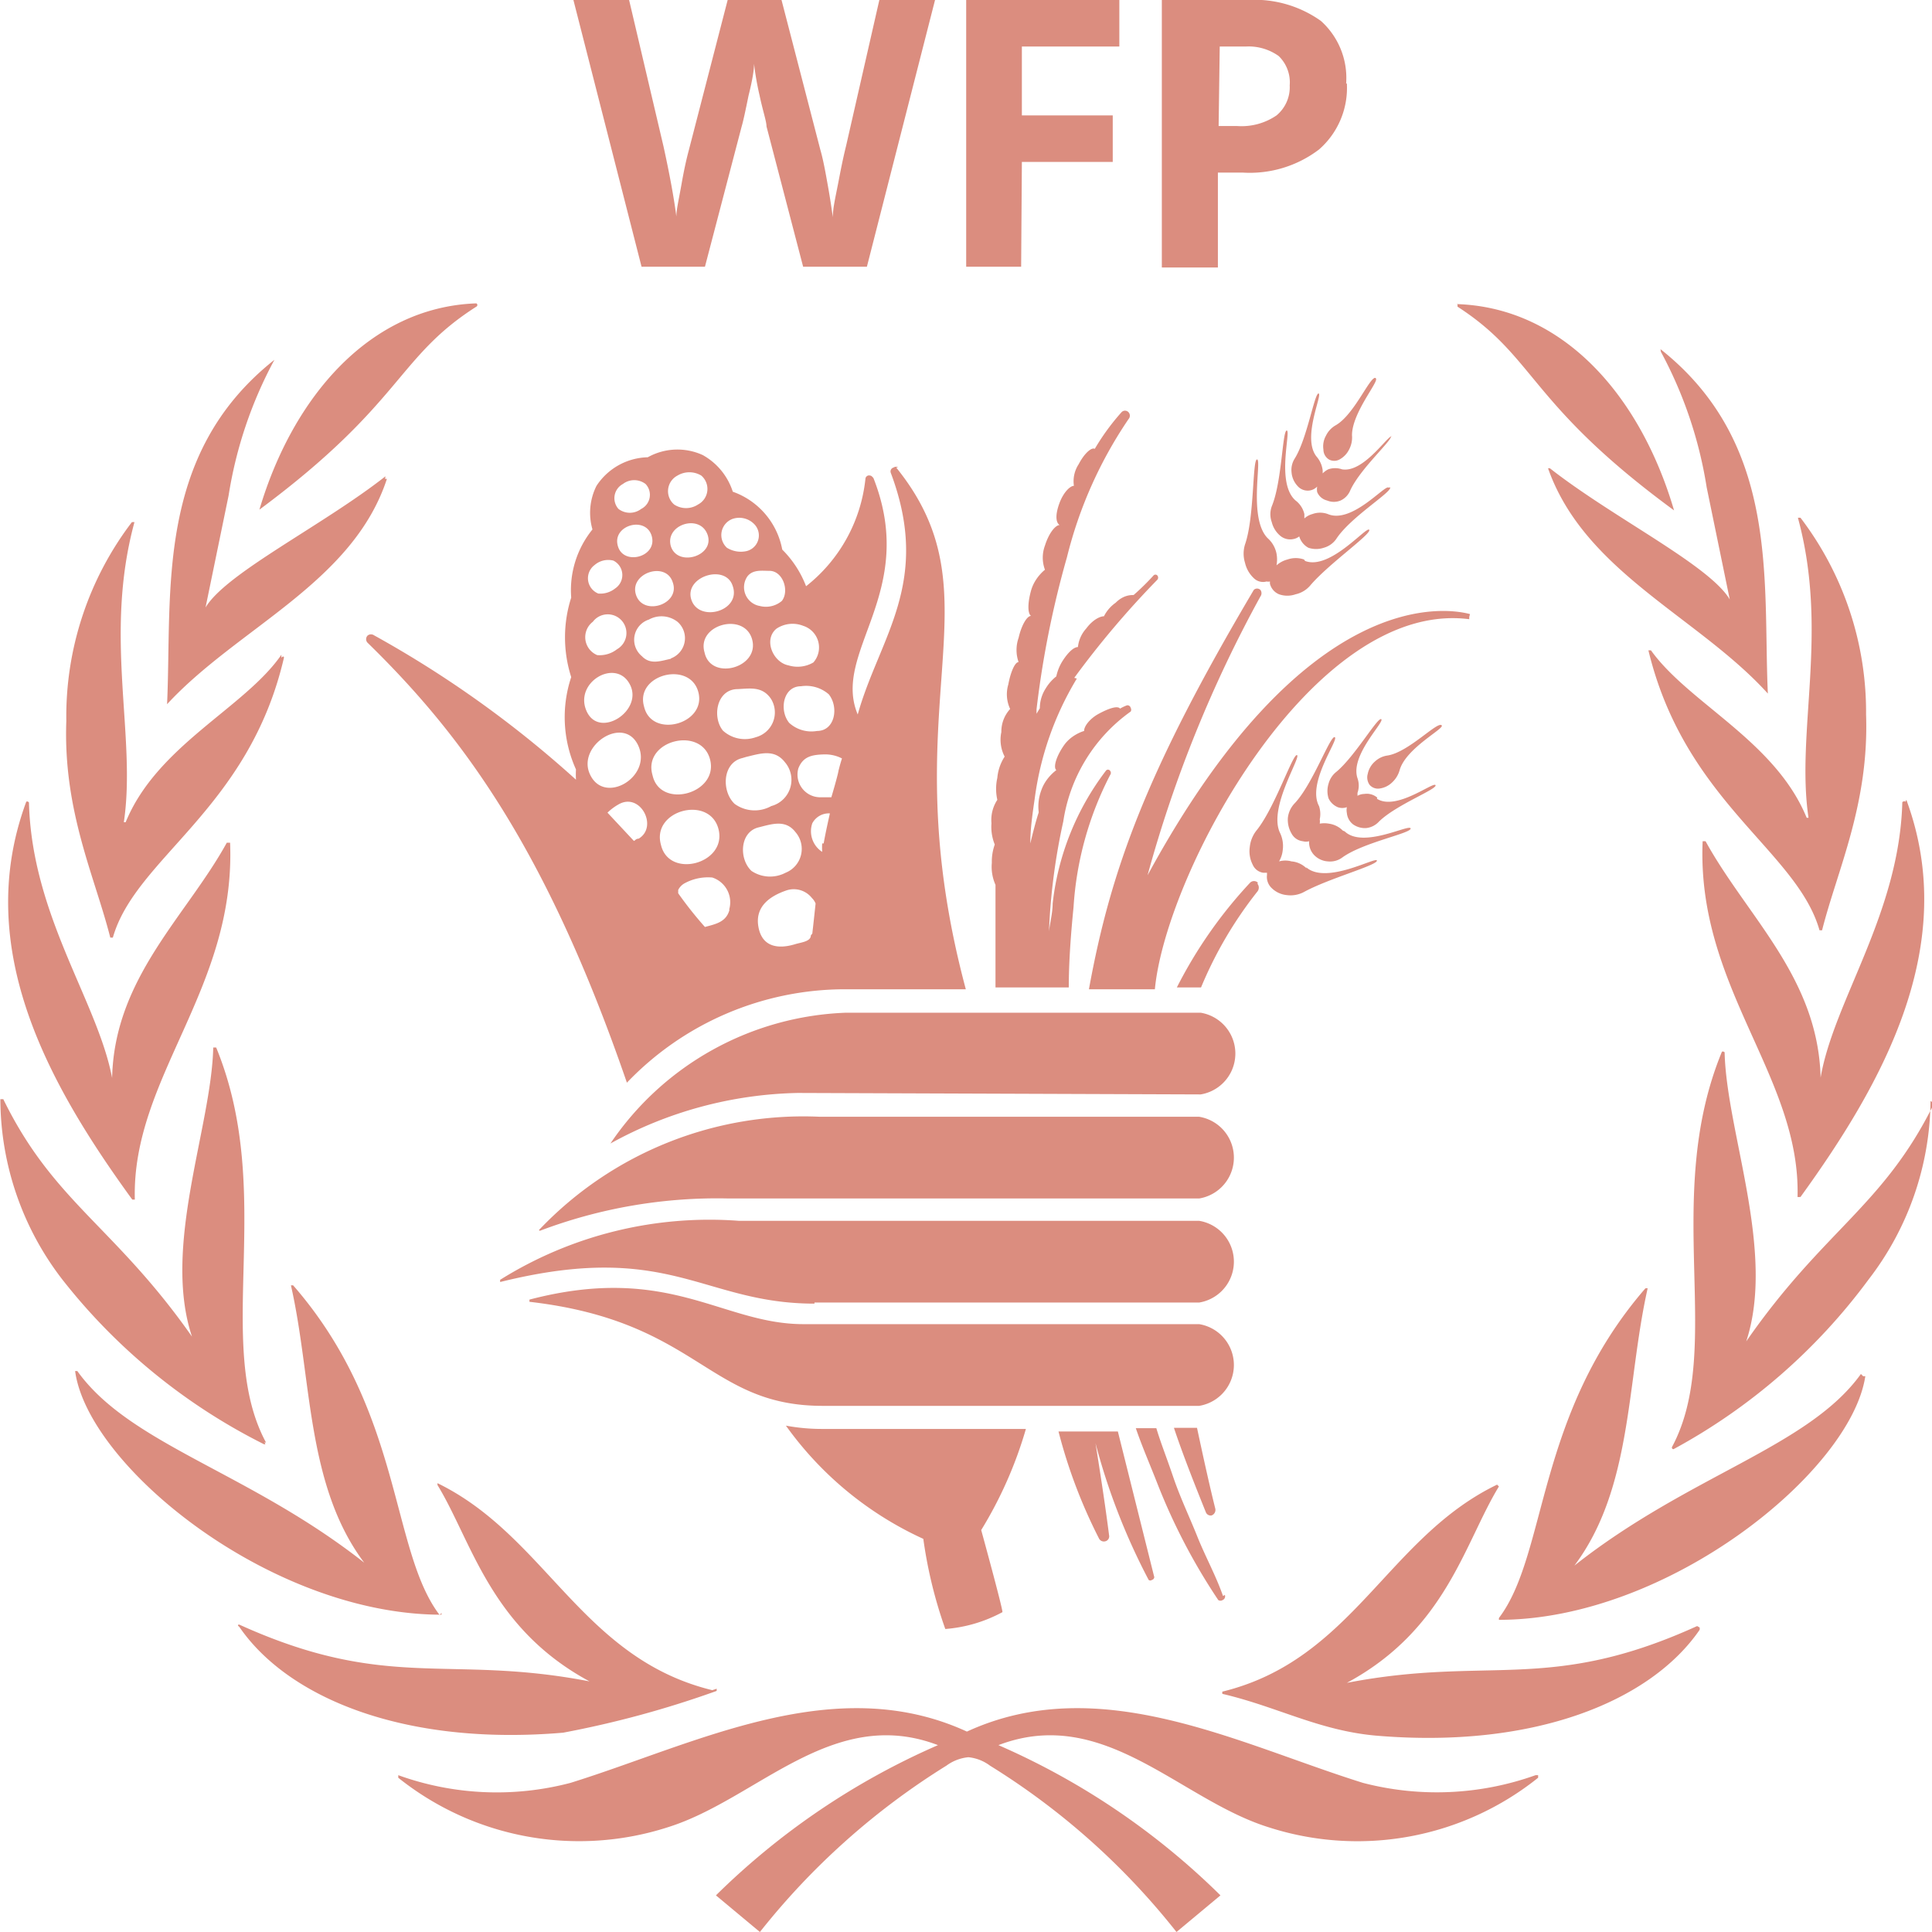 <svg xmlns="http://www.w3.org/2000/svg" viewBox="0 0 52.73 52.73"><defs><style>.cls-1{fill:#db8d7f;}</style></defs><title>wfp</title><g id="Layer_2" data-name="Layer 2"><g id="Layer_1-2" data-name="Layer 1"><path class="cls-1" d="M33.26,3.44h.51a1.69,1.69,0,0,0,1.07-.29,1,1,0,0,0,.36-.82,1,1,0,0,0-.3-.8A1.41,1.41,0,0,0,34,1.27h-.71Zm3.5-1.16A2.23,2.23,0,0,1,36,4.08a3.12,3.12,0,0,1-2.09.63h-.67V7.3H31.71V0h2.34a3.12,3.12,0,0,1,2,.57,2.09,2.09,0,0,1,.69,1.71m-8.87,5H26.37V0h4.18V1.27H27.89V3.15h2.48V4.42H27.89Zm-4.21,0H21.92l-1-3.83c0-.14-.1-.42-.19-.85a7.77,7.77,0,0,1-.15-.86q0,.27-.15.87c-.08.39-.14.68-.19.85l-1,3.82H17.51L15.65,0h1.52l.94,4c.16.73.28,1.37.35,1.91,0-.19.07-.48.14-.88s.14-.71.2-.93L19.86,0h1.47l1.06,4.09q.08.27.18.84c.07.38.12.7.16,1,0-.26.08-.58.16-1s.14-.7.2-.94L24,0h1.52ZM19.89,32.71a13.67,13.67,0,0,0-5.15.88s-.06,0,0-.05a9.94,9.94,0,0,1,7.64-3.06H32.73a1.13,1.13,0,0,1,0,2.23Zm2.34,2.87c-3.06,0-3.95-1.74-8.58-.59a0,0,0,0,1,0-.06,10.77,10.77,0,0,1,6.52-1.61H32.73a1.13,1.13,0,0,1,0,2.23l-10.5,0m.22,2.82c-3.14,0-3.39-2.31-8-2.84a0,0,0,0,1,0-.06c3.82-1,5.25.67,7.48.67H32.73a1.13,1.13,0,0,1,0,2.23Zm-.68-8.54a11,11,0,0,0-5.11,1.38s-.06,0,0,0a8.11,8.11,0,0,1,6.43-3.57h9.68a1.13,1.13,0,0,1,0,2.23ZM35.66,23.7a.66.66,0,0,0-.41-.19.64.64,0,0,0-.34,0,.76.76,0,0,0,.1-.31.83.83,0,0,0-.08-.48c-.31-.68.58-2.05.47-2.11s-.61,1.45-1.11,2.06a.87.87,0,0,0-.18.45.8.8,0,0,0,.08.48.37.37,0,0,0,.29.22h.1s0,0,0,.06a.42.42,0,0,0,.13.36.68.68,0,0,0,.41.19.78.78,0,0,0,.46-.08c.67-.37,2-.73,2-.86s-1.38.67-1.93.18m1-1a.66.66,0,0,0-.38-.19.69.69,0,0,0-.25,0,.42.42,0,0,0,0-.12A.69.69,0,0,0,36,22c-.34-.63.55-1.82.43-1.88s-.6,1.28-1.09,1.8a.68.68,0,0,0-.19.4.74.74,0,0,0,.1.43.4.4,0,0,0,.31.21.32.32,0,0,0,.17,0v0a.5.5,0,0,0,.13.37.57.57,0,0,0,.38.18.56.56,0,0,0,.4-.11c.57-.41,1.89-.66,1.86-.79s-1.3.56-1.8.08m.89-.92a.44.44,0,0,0-.36-.1.37.37,0,0,0-.18.05s0-.05,0-.08a.6.6,0,0,0,0-.4c-.21-.62.74-1.53.65-1.61s-.71,1-1.22,1.43a.61.61,0,0,0-.22.33.68.68,0,0,0,0,.4.49.49,0,0,0,.25.24.36.36,0,0,0,.25,0,.41.41,0,0,0,0,.16.44.44,0,0,0,.17.31.56.56,0,0,0,.36.1.55.55,0,0,0,.34-.17c.46-.46,1.6-.89,1.55-1s-1.07.71-1.6.37m1.77-2c-.1-.14-.9.73-1.48.82a.63.63,0,0,0-.34.16.61.61,0,0,0-.2.34.35.35,0,0,0,.05.3.3.3,0,0,0,.28.1.61.61,0,0,0,.34-.17.72.72,0,0,0,.2-.33c.17-.6,1.22-1.13,1.15-1.22M22.89,21c0,.09-.2.76-.2.76s-.25,0-.3,0a.62.62,0,0,1-.6-.79c.13-.33.38-.37.7-.38a1,1,0,0,1,.49.11s-.05.15-.09.32m-.45,2a1.85,1.85,0,0,0,0,.23.67.67,0,0,1-.27-.78.51.51,0,0,1,.48-.27c-.06.27-.12.54-.17.82m-.35,2.51c0,.17-.27.19-.43.24-.46.14-.9.08-1-.47s.3-.84.77-1a.63.63,0,0,1,.69.21.44.44,0,0,1,.1.15s-.07.66-.09.82m-1.46-2.9c.36-.09.73-.22,1,.13a.7.7,0,0,1-.27,1.11.91.91,0,0,1-.93-.05c-.35-.33-.32-1.07.2-1.19m-.35-1.92c.38-.09.77-.23,1.06.14A.74.74,0,0,1,21.05,22a.93.93,0,0,1-1-.06c-.36-.34-.34-1.12.21-1.25m-.35,4.14c-.09.34-.38.39-.67.47a10.38,10.38,0,0,1-.73-.92s0-.05,0-.09a.42.42,0,0,1,.17-.18,1.34,1.34,0,0,1,.76-.16.71.71,0,0,1,.46.88m-1.86-1.77c-.27-.95,1.33-1.37,1.57-.43s-1.35,1.37-1.57.43m-.23-1.9c-.28-.95,1.33-1.36,1.57-.43s-1.36,1.37-1.57.43m-.23-1.87c-.26-.88,1.25-1.27,1.48-.4s-1.27,1.28-1.48.4m-.15,3.6c-.08,0-.1.06-.13.06l-.72-.77a1.46,1.46,0,0,1,.31-.23c.59-.33,1.08.62.54.94M16.1,21.13c-.36-.78.93-1.63,1.32-.78s-.93,1.64-1.32.78m1.08-2.47c.41.72-.82,1.53-1.17.75s.78-1.45,1.17-.75m-1-1.69a.51.51,0,1,1,.66.75.77.77,0,0,1-.54.16.53.53,0,0,1-.12-.91m.05-1.55a.57.57,0,0,1,.51-.12.44.44,0,0,1,.05.76.65.65,0,0,1-.46.14.45.45,0,0,1-.1-.78M17,13.21a.51.51,0,0,1,.62,0,.43.43,0,0,1-.12.68.51.51,0,0,1-.62,0,.44.44,0,0,1,.12-.68m-.14,1.68c-.15-.56.78-.82.93-.25s-.79.81-.93.25m1.5,1c.22.6-.8.94-1,.35s.81-.94,1-.35m.13-2.91a.63.63,0,0,1,.65,0,.48.48,0,0,1-.09.79.59.59,0,0,1-.65,0,.48.48,0,0,1,.09-.79m-.18,5c-.28.06-.56.17-.79-.07a.58.58,0,0,1,.19-1,.71.71,0,0,1,.78.06.59.59,0,0,1-.18,1m0-3.06c-.17-.59.79-.9,1-.32s-.81.9-1,.32M20,16c.23.68-.92,1-1.13.37s.94-1,1.13-.37M20,14.16a.57.57,0,0,1,.57.13.44.44,0,0,1-.19.75.72.72,0,0,1-.54-.09.47.47,0,0,1,.16-.79m1,1.42c.37,0,.55.55.34.82a.67.67,0,0,1-.6.14.52.52,0,0,1-.34-.81c.15-.19.39-.15.6-.15m-1.77,2.23c-.23-.77,1.1-1.12,1.3-.35s-1.13,1.13-1.3.35m.81,1c.36,0,.74-.12,1,.26a.7.7,0,0,1-.41,1.05.89.89,0,0,1-.9-.18c-.29-.36-.18-1.08.35-1.13m1.84-1.73a.62.62,0,0,1,.28,1,.85.85,0,0,1-.68.08c-.42-.08-.69-.7-.33-1a.79.79,0,0,1,.73-.08m.7,1.87c.28.35.17,1-.32,1a.9.9,0,0,1-.76-.22c-.28-.34-.17-1,.32-1a.94.94,0,0,1,.76.22m1.89-6.19a.1.1,0,0,0-.12,0,.11.11,0,0,0-.08.14c1.13,3-.31,4.49-.9,6.6-.72-1.71,1.66-3.32.43-6.45,0,0-.05-.07-.09-.07a.1.1,0,0,0-.13.09A4.3,4.3,0,0,1,22,16a2.83,2.83,0,0,0-.65-1A2.08,2.08,0,0,0,20,13.42a1.76,1.76,0,0,0-.82-1,1.66,1.66,0,0,0-1.5.06,1.72,1.72,0,0,0-1.4.78,1.64,1.64,0,0,0-.11,1.19,2.63,2.63,0,0,0-.58,1.86,3.56,3.56,0,0,0,0,2.17A3.46,3.46,0,0,0,15.72,21a2.53,2.53,0,0,0,0,.28,29.43,29.43,0,0,0-5.51-3.94.15.15,0,0,0-.17,0,.14.14,0,0,0,0,.21c2.57,2.51,4.87,5.61,7.07,12A8.24,8.24,0,0,1,23.05,27h3.31c-2.1-7.84,1-10.65-1.9-14.24m15.66,4c-.6-.16-4.47-.84-8.8,7.13a34.93,34.93,0,0,1,3.08-7.61h0a.15.15,0,0,0,0-.18.13.13,0,0,0-.18,0C31.32,21,30.32,23.7,29.72,27h1.8c.3-3.18,4.31-10.65,8.58-10.1h0s0,0,0,0a0,0,0,0,0,0-.06M31.51,43.07l-1-4H28.89A14.14,14.14,0,0,0,30,42a.15.15,0,0,0,.15.07.14.14,0,0,0,.12-.17c-.11-.86-.24-1.69-.37-2.51a17.59,17.59,0,0,0,1.45,3.73.07.07,0,0,0,.09,0,.08.08,0,0,0,.06-.1m1.67-1.84c-.17-.68-.35-1.51-.5-2.21h-.63c.25.75.58,1.58.87,2.3a.14.14,0,0,0,.16.09.16.16,0,0,0,.1-.18m.21,2.38h0c-.2-.57-.48-1.07-.7-1.62s-.47-1.07-.66-1.63-.33-.9-.46-1.33H31c.17.5.39,1,.6,1.54a16.56,16.56,0,0,0,1.65,3.15.11.11,0,0,0,.12,0,.11.11,0,0,0,.06-.14m.9-19.44a.15.15,0,0,0-.21,0,12.39,12.39,0,0,0-2,2.86h.66a11,11,0,0,1,1.54-2.62h0a.17.17,0,0,0,0-.21m-5-5.62a24.77,24.77,0,0,1,2.27-2.68.09.09,0,0,0,0-.11.07.07,0,0,0-.11,0,6.75,6.75,0,0,1-.54.53c-.08,0-.28,0-.49.21a1,1,0,0,0-.32.37c-.11,0-.31.1-.48.33a.89.89,0,0,0-.23.51c-.12,0-.28.16-.42.38a1.28,1.28,0,0,0-.17.42,1.23,1.23,0,0,0-.29.33,1,1,0,0,0-.16.54l-.09.15,0-.12a26.29,26.29,0,0,1,.83-4.15,11.69,11.69,0,0,1,1.68-3.77h0a.14.14,0,0,0,0-.19.13.13,0,0,0-.19,0,6.23,6.23,0,0,0-.73,1c-.09-.05-.29.13-.44.42a.85.85,0,0,0-.13.59h0c-.1,0-.28.17-.39.46s-.12.53,0,.61v0c-.11,0-.29.21-.4.56a.94.94,0,0,0,0,.66s0,0,0,0-.28.21-.38.57-.09.63,0,.69c-.11,0-.26.25-.34.6a1,1,0,0,0,0,.66c-.1,0-.22.28-.28.61a.94.94,0,0,0,.05.67.91.91,0,0,0-.24.63,1,1,0,0,0,.09.67,1.27,1.27,0,0,0-.2.58,1.36,1.36,0,0,0,0,.6,1,1,0,0,0-.16.64,1.28,1.28,0,0,0,.09.58,1.37,1.37,0,0,0-.08.5,1.2,1.2,0,0,0,.1.6c0,.91,0,1.88,0,2.8h2c0-.71.06-1.49.13-2.19a9.07,9.07,0,0,1,1-3.61h0a.09.09,0,0,0,0-.11.07.07,0,0,0-.12,0,7.32,7.32,0,0,0-1.45,3.62c0,.25-.07.51-.1.76a17,17,0,0,1,.39-3,4.5,4.5,0,0,1,1.84-3,.1.1,0,0,0,0-.1.09.09,0,0,0-.1-.07,1.11,1.11,0,0,0-.19.09c-.07-.09-.32,0-.58.14s-.41.36-.4.47,0,0,0,0,0,0,0,0-.34.09-.55.39-.3.6-.21.68,0,0,0,0-.29.2-.41.55a1.26,1.26,0,0,0-.07.6h0c-.09.28-.16.56-.23.85,0-.4.06-.81.12-1.22a8.45,8.45,0,0,1,1.15-3.28m6.2-3.25a.68.68,0,0,0-.45,0,.72.72,0,0,0-.3.16.88.88,0,0,0,0-.32.76.76,0,0,0-.24-.42c-.53-.53-.16-2.13-.29-2.15s-.07,1.58-.33,2.32a.84.84,0,0,0,0,.5.83.83,0,0,0,.24.42.36.36,0,0,0,.35.09.18.18,0,0,0,.09,0v.06a.42.42,0,0,0,.25.29.68.68,0,0,0,.45,0,.73.73,0,0,0,.4-.24c.5-.59,1.68-1.41,1.61-1.52s-1.07,1.11-1.75.85m2.28-2c-.08-.11-1,1-1.66.72a.61.61,0,0,0-.42,0,.52.52,0,0,0-.22.12s0-.08,0-.12a.65.65,0,0,0-.24-.37c-.54-.47-.12-1.9-.24-1.91s-.13,1.4-.41,2.07a.63.63,0,0,0,0,.43.71.71,0,0,0,.24.38.42.42,0,0,0,.36.08.35.35,0,0,0,.15-.07v0a.52.52,0,0,0,.25.31.66.66,0,0,0,.42,0,.61.61,0,0,0,.34-.24c.39-.6,1.54-1.29,1.47-1.41M38,11.91c-.09-.09-.76,1-1.37.9a.57.57,0,0,0-.38,0,.58.58,0,0,0-.15.11s0-.05,0-.08a.7.7,0,0,0-.16-.37c-.42-.5.16-1.7.05-1.73s-.31,1.22-.65,1.77a.58.58,0,0,0-.09.38.62.62,0,0,0,.16.37.37.37,0,0,0,.31.13.36.36,0,0,0,.23-.11.4.4,0,0,0,0,.15.39.39,0,0,0,.27.23.48.48,0,0,0,.37,0,.52.52,0,0,0,.26-.27c.27-.6,1.19-1.41,1.11-1.49m-.41-1.58c-.14-.1-.58,1-1.1,1.29a.65.65,0,0,0-.26.28.59.59,0,0,0-.07.38.32.32,0,0,0,.15.27.3.3,0,0,0,.29,0,.62.62,0,0,0,.26-.27.7.7,0,0,0,.08-.39c0-.62.75-1.48.65-1.55M28,39H22.45a5.41,5.41,0,0,1-1-.09h0A9.41,9.41,0,0,0,25.2,42a12.38,12.38,0,0,0,.6,2.46A3.9,3.9,0,0,0,27.36,44c0-.13-.58-2.24-.58-2.24A11.27,11.27,0,0,0,28,39m13.91,9.45a8,8,0,0,1-4.71.21c-3.4-1.06-7.18-3.07-10.81-1.4-3.63-1.67-7.41.34-10.82,1.4a7.92,7.92,0,0,1-4.7-.21,0,0,0,0,0,0,.07,7.9,7.9,0,0,0,7.36,1.35c2.43-.76,4.49-3.34,7.37-2.24a20,20,0,0,0-6.06,4.1l1.2,1a19.82,19.82,0,0,1,5.09-4.54,1.2,1.2,0,0,1,.6-.23,1.17,1.17,0,0,1,.59.23,19.66,19.66,0,0,1,5.09,4.54l1.2-1a20,20,0,0,0-6.06-4.1c2.88-1.1,4.94,1.48,7.37,2.24a7.89,7.89,0,0,0,7.36-1.35s0-.08,0-.07M19.44,46.13c-3.56-.87-4.53-4.2-7.5-5.65a0,0,0,0,0,0,.05c.94,1.54,1.44,3.9,4.15,5.36a0,0,0,0,1,0,0c-3.87-.75-5.5.29-9.56-1.55,0,0-.08,0,0,.06,1.33,1.94,4.5,3.26,8.84,2.89a27.29,27.29,0,0,0,4.19-1.14s0-.06,0-.06M12,44.08c-1.35-1.77-1-5.56-4-9a0,0,0,0,0-.06,0c.58,2.55.41,5.45,2,7.57,0,0,0,.05,0,0-3.15-2.48-6.39-3.22-7.83-5.23,0,0-.07,0-.06,0,.35,2.6,5.34,6.65,10,6.65,0,0,0,0,0-.05M7.26,39.37c-1.45-2.69.28-6.79-1.36-10.78,0,0-.08,0-.08,0-.05,2.18-1.4,5.43-.58,7.89,0,0,0,0,0,0C3.12,33.46,1.47,32.82.09,30c0,0-.08,0-.08,0A8.09,8.09,0,0,0,1.7,34.92a16.2,16.2,0,0,0,5.51,4.5s.07,0,0-.05M6.28,23a0,0,0,0,0-.09,0C5.09,25,3.12,26.69,3.06,29.42c0,0,0,0,0,0C2.66,27.32.87,25,.79,21.9c0,0-.06-.06-.08,0-1.47,4,.64,7.73,2.9,10.84,0,0,.07,0,.07,0C3.59,29.41,6.44,27,6.28,23m1.4-5.13c-1,1.45-3.39,2.47-4.25,4.57a0,0,0,0,1-.05,0c.35-2.35-.56-5.07.29-8.19a0,0,0,0,0-.07,0,8.75,8.75,0,0,0-1.79,5.43c-.09,2.46.78,4.25,1.2,5.91a0,0,0,0,0,.07,0c.62-2.18,3.71-3.5,4.67-7.64,0,0,0-.07-.07,0M10.52,13c-1.72,1.35-4.35,2.64-4.91,3.58,0,0,0,0,0,0l.63-3.06a11.57,11.57,0,0,1,1.25-3.7,0,0,0,0,0,0,0c-3.27,2.59-2.79,6.33-2.93,9.4a0,0,0,0,0,0,0c1.93-2.09,5.07-3.31,6-6.15a0,0,0,0,0-.05,0M13,8.28c-2.89.1-5,2.53-5.92,5.63,0,0,0,0,0,0C11,11,10.82,9.76,13,8.37a.05.05,0,0,0,0-.09m33.32,36.1c-4.05,1.84-5.68.8-9.56,1.55a0,0,0,0,1,0,0c2.71-1.46,3.21-3.82,4.15-5.36a0,0,0,0,0-.05-.05c-3,1.45-3.94,4.78-7.5,5.65,0,0,0,0,0,.06,1.5.35,2.63,1,4.19,1.14,4.34.37,7.51-.95,8.84-2.89,0,0,0-.07,0-.06m4.4-6.92c-1.44,2-4.68,2.75-7.82,5.23a0,0,0,0,1,0,0c1.59-2.12,1.42-5,2-7.57a0,0,0,0,0-.06,0c-3,3.46-2.67,7.25-4,9a0,0,0,0,0,0,.05c4.62,0,9.61-4.05,10-6.65,0,0,0,0-.06,0m2-7.41s-.06-.05-.08,0c-1.38,2.78-3,3.42-5.11,6.46,0,0,0,0,0,0,.81-2.46-.54-5.71-.59-7.89,0,0-.06-.05-.08,0-1.64,4,.09,8.09-1.36,10.78,0,0,0,.06.05.05A16.2,16.2,0,0,0,51,34.92a8.09,8.09,0,0,0,1.69-4.87M52,21.89c0-.05-.08,0-.08,0-.08,3.05-1.87,5.42-2.23,7.52,0,0,0,0,0,0-.07-2.73-2-4.38-3.14-6.45a0,0,0,0,0-.08,0c-.17,4,2.68,6.42,2.59,9.71a0,0,0,0,0,.08,0c2.25-3.11,4.36-6.87,2.89-10.84m-1.1-2.27a8.75,8.75,0,0,0-1.79-5.43,0,0,0,0,0-.07,0c.85,3.12-.06,5.84.29,8.19a0,0,0,0,1-.05,0c-.86-2.1-3.21-3.12-4.25-4.57a0,0,0,0,0-.07,0c1,4.14,4.05,5.46,4.67,7.64a0,0,0,0,0,.07,0c.42-1.66,1.29-3.45,1.2-5.91m-5.6-9.88a0,0,0,0,0,0,0,11.57,11.57,0,0,1,1.25,3.7l.63,3.06s0,0,0,0c-.56-.94-3.19-2.23-4.91-3.58,0,0-.06,0-.05,0,1,2.84,4.11,4.06,6,6.15a0,0,0,0,0,0,0c-.14-3.07.34-6.81-2.93-9.4M39.78,8.28a0,0,0,0,0,0,.09c2.15,1.39,1.93,2.64,5.91,5.56,0,0,0,0,0,0-.91-3.1-3-5.53-5.92-5.63"/></g></g></svg>